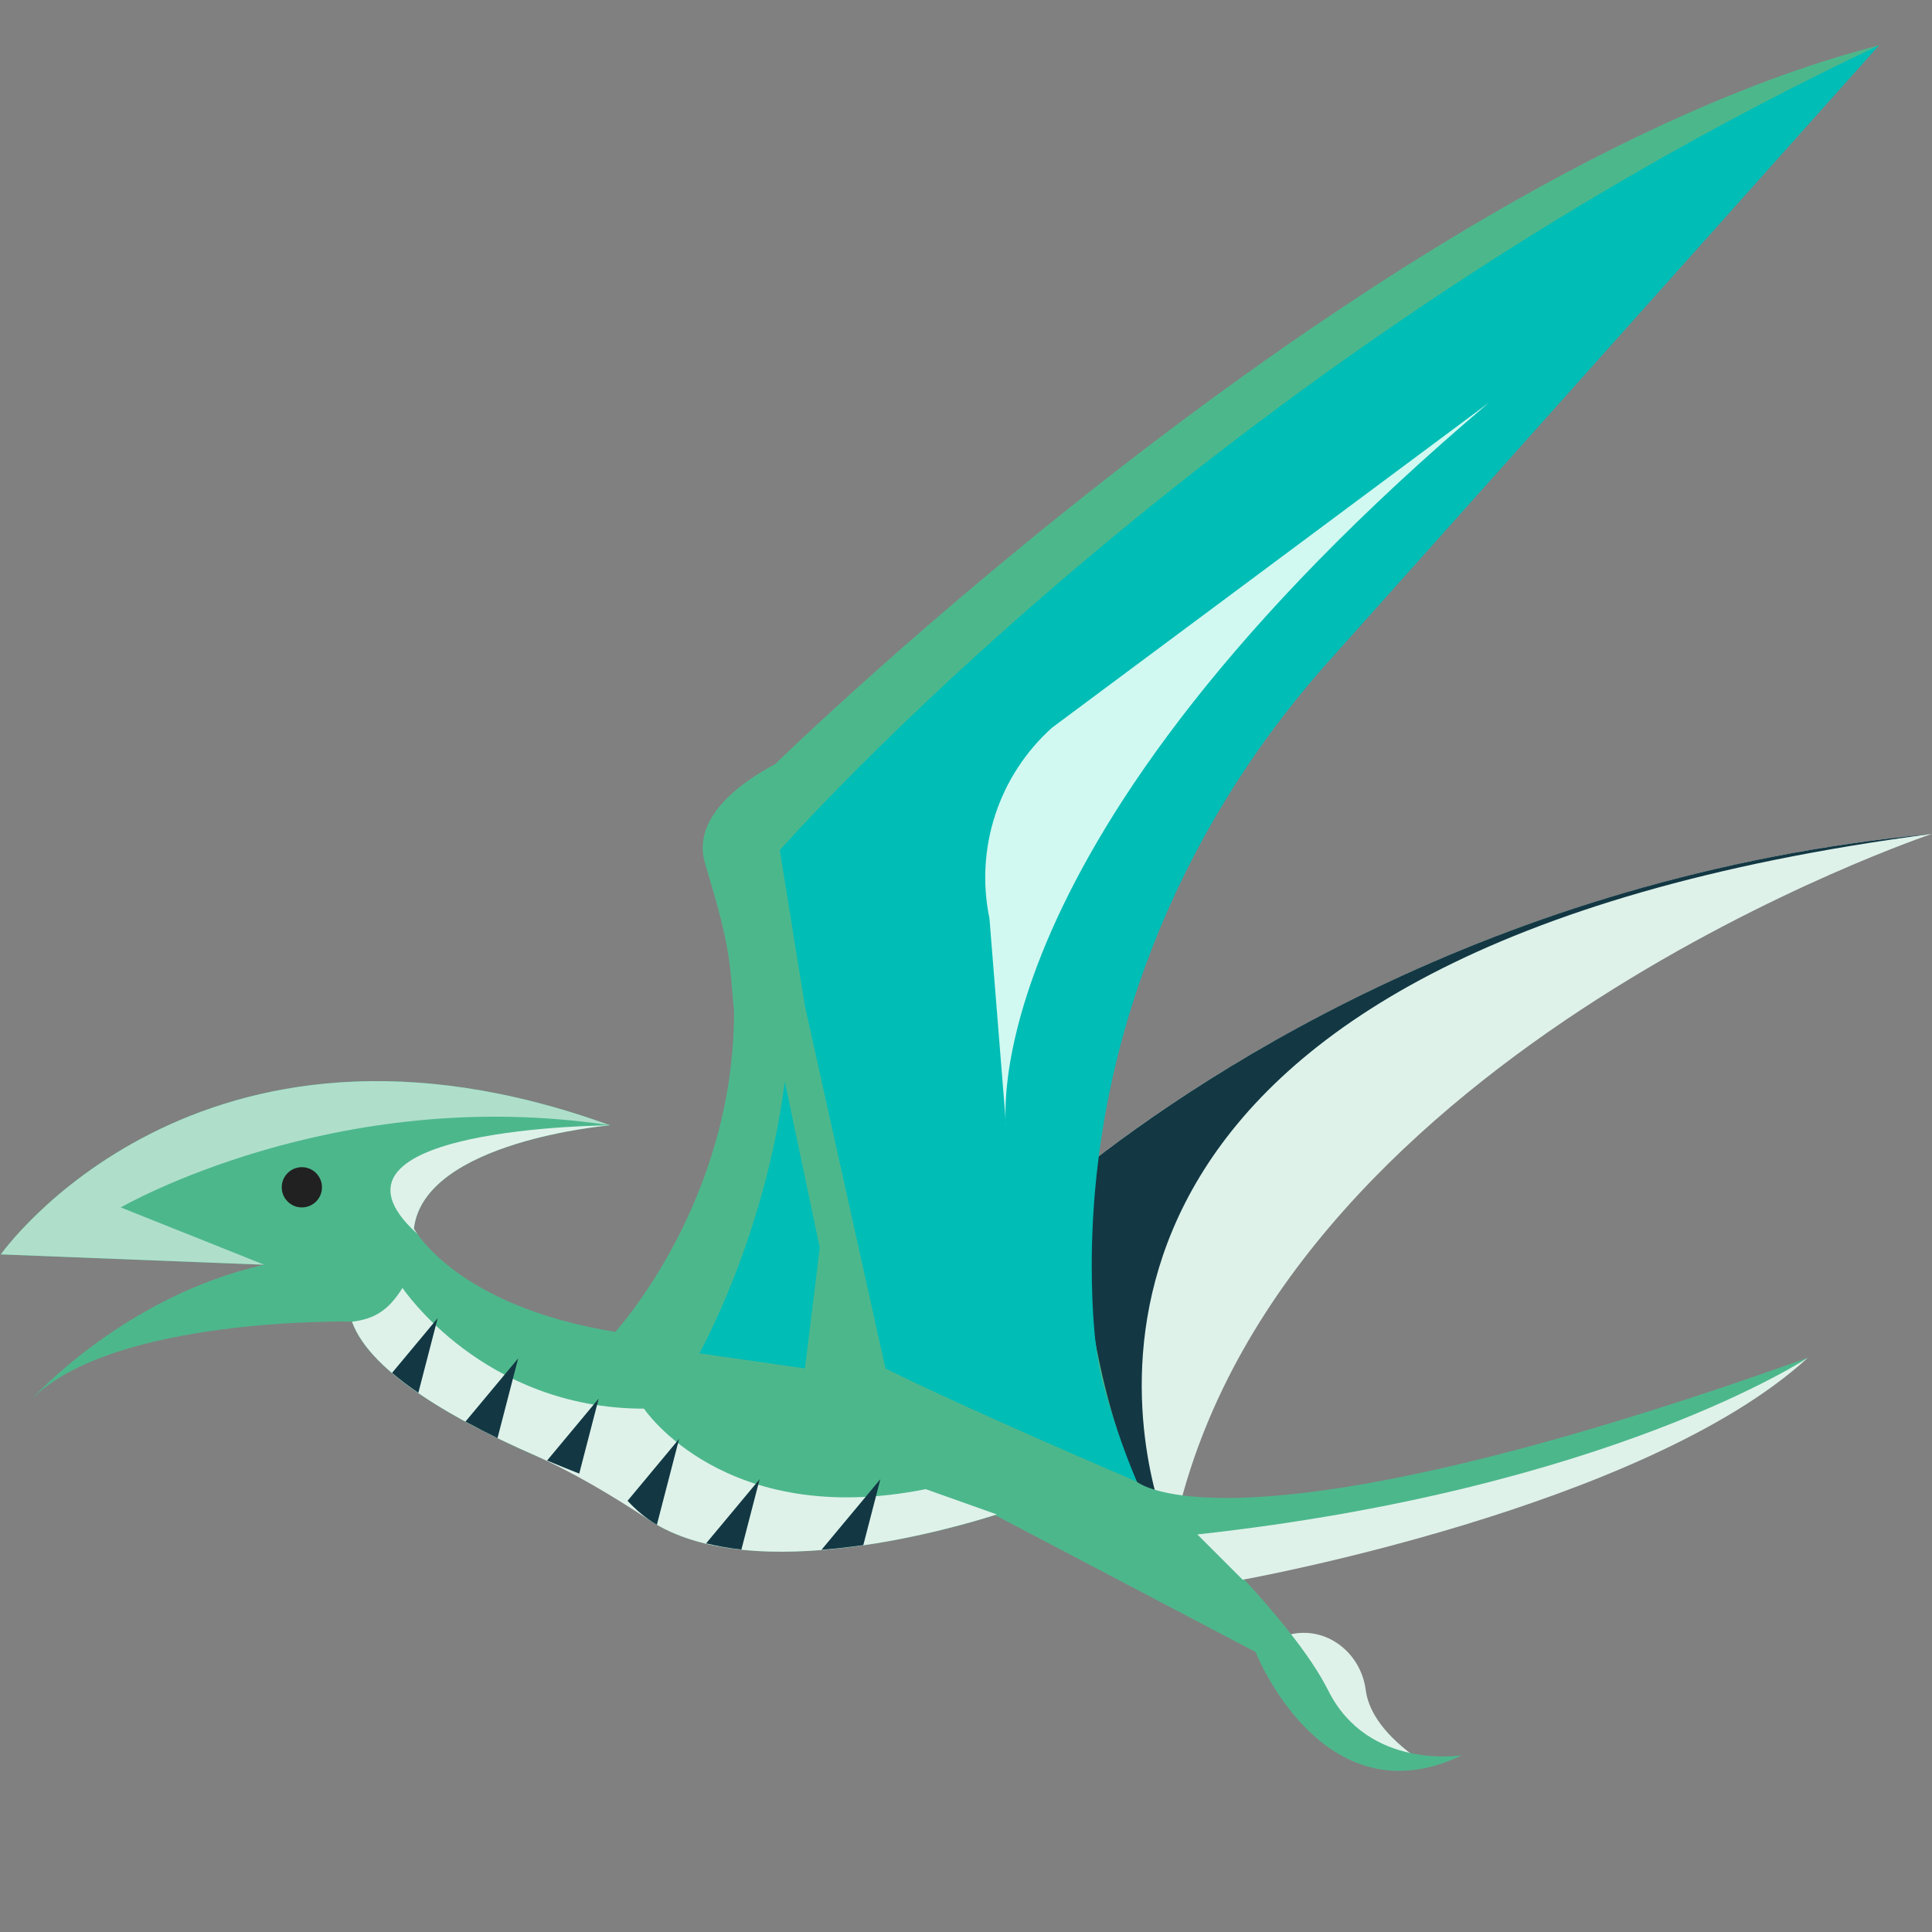 <svg xmlns="http://www.w3.org/2000/svg" xmlns:xlink="http://www.w3.org/1999/xlink" viewBox="0,0,256,256" width="96px" height="96px" fill-rule="nonzero"><rect x="0" y="0" width="256" height="256" fill="#808080" stroke="none"/><g fill="none" fill-rule="nonzero" stroke="none" stroke-width="1" stroke-linecap="butt" stroke-linejoin="miter" stroke-miterlimit="10" stroke-dasharray="" stroke-dashoffset="0" font-family="none" font-weight="none" font-size="none" text-anchor="none" style="mix-blend-mode: normal"><g transform="scale(5.333,5.333)"><path d="M25.165,30.526c0,0 8.467,-8.453 22.835,-9.807c0,0 -15.908,5.317 -18.73,16.863l-3.977,-0.898z" fill="#dff2ea"></path><path d="M48,20.719c-11.033,1.04 -18.568,6.254 -21.48,8.623l-0.27,3.783l-0.046,0.719c-0.085,1.316 0.474,2.546 1.429,3.367l1.186,0.268c-0.788,-2.551 -2.957,-13.855 19.181,-16.76z" fill="#133844"></path><path d="M32,40.625c0,0 0.013,-0.004 0.036,-0.01c0.911,-0.229 1.776,0.442 1.897,1.374c0.057,0.439 0.342,1.012 1.192,1.636c0,0 -2.125,0.625 -3.125,-3z" fill="#dff2ea"></path><path d="M0.021,31.167c0,0 4.875,-6.927 15.138,-3.207c0,0 -4.618,0.385 -4.875,2.566c0,0 1.026,1.924 5.003,2.566c0,0 2.951,-3.207 2.951,-7.954l-0.077,-0.884c-0.083,-0.96 -0.37,-1.88 -0.644,-2.803c-0.18,-0.606 -0.012,-1.517 1.747,-2.47c0,0 14.98,-14.648 27.424,-17.855c0,0 -17.417,12.595 -19.855,21.062c0,0 -0.898,9.493 1.411,14.625c0,0 2.309,2.053 16.677,-3.079c0,0 -7.921,5.267 -15.523,4.362l-4.49,-0.513c0,0 -7.441,2.566 -9.621,-0.641c0,0 -5.773,-1.924 -6.543,-4.105c0,0 -5.901,-0.128 -7.954,1.924c0,0 2.309,-2.566 5.773,-3.335z" fill="#4db78c"></path><path d="M23.626,37.068l7.569,3.977c0,0 1.668,4.233 5.131,2.566c0,0 -2.326,0.389 -3.326,-1.611c-0.894,-1.789 -3.73,-4.419 -3.73,-4.419z" fill="#4db78c"></path><path d="M23,37c-5,1 -7,-2 -7,-2c-4,0 -6,-3 -6,-3c-0.356,0.57 -0.698,0.77 -1.253,0.84c0.466,1.307 2.727,2.522 4.462,3.284c1.031,0.453 1.995,1.033 2.936,1.653c2.573,1.694 7.744,0.134 8.622,-0.149z" fill="#dff2ea"></path><path d="M0.021,31.167l6.543,0.257l-3.564,-1.424c0,0 5.317,-3.08 12.159,-2.04c-10.263,-3.72 -15.138,3.207 -15.138,3.207z" fill="#afdfcb"></path><circle cx="7.5" cy="29.5" r="0.5" fill="#212121"></circle><path d="M17.375,33.625c0,0 1.625,-2.875 2.125,-6.75l0.868,4.125l-0.368,3z" fill="#00bdb6"></path><path d="M22,34l-2,-9l-0.625,-3.875c0,0 10.625,-12.125 27.313,-20l-13.821,15.469c-3.611,4.114 -5.74,9.376 -5.741,14.85c0,1.188 0.086,2.216 0.277,2.918c0.21,0.772 0.483,1.597 0.841,2.45c0,0 -4.244,-1.812 -6.244,-2.812z" fill="#00bdb6"></path><path d="M25,28c0,0 -1,-7 12,-18l-10.859,8.079c-1.326,1.189 -1.919,2.994 -1.557,4.738z" fill="#d1f9f1"></path><path d="M11.565,35.321c0.265,0.144 0.531,0.282 0.796,0.411l0.514,-1.982z" fill="#133844"></path><path d="M9.741,34.111c0.199,0.17 0.419,0.336 0.653,0.496l0.481,-1.857z" fill="#133844"></path><path d="M15.592,37.29c0.217,0.23 0.454,0.436 0.729,0.595l0.553,-2.135z" fill="#133844"></path><path d="M13.593,36.289c0.292,0.123 0.565,0.233 0.799,0.324l0.483,-1.863z" fill="#133844"></path><path d="M20.411,38.507c0.353,-0.028 0.7,-0.067 1.039,-0.116l0.425,-1.641z" fill="#133844"></path><path d="M17.544,38.347c0.283,0.068 0.575,0.122 0.877,0.154l0.454,-1.75z" fill="#133844"></path><path d="M10.368,30.656c-0.056,-0.08 -0.084,-0.13 -0.084,-0.13c0.256,-2.181 4.875,-2.566 4.875,-2.566c0,0 -7.732,0.039 -4.791,2.696z" fill="#dff2ea"></path><path d="M29.75,38.125l1.125,1.125c0,0 9.967,-1.784 14.046,-5.517c0,0 -4.921,3.267 -15.171,4.392z" fill="#dff2ea"></path></g></g></svg>